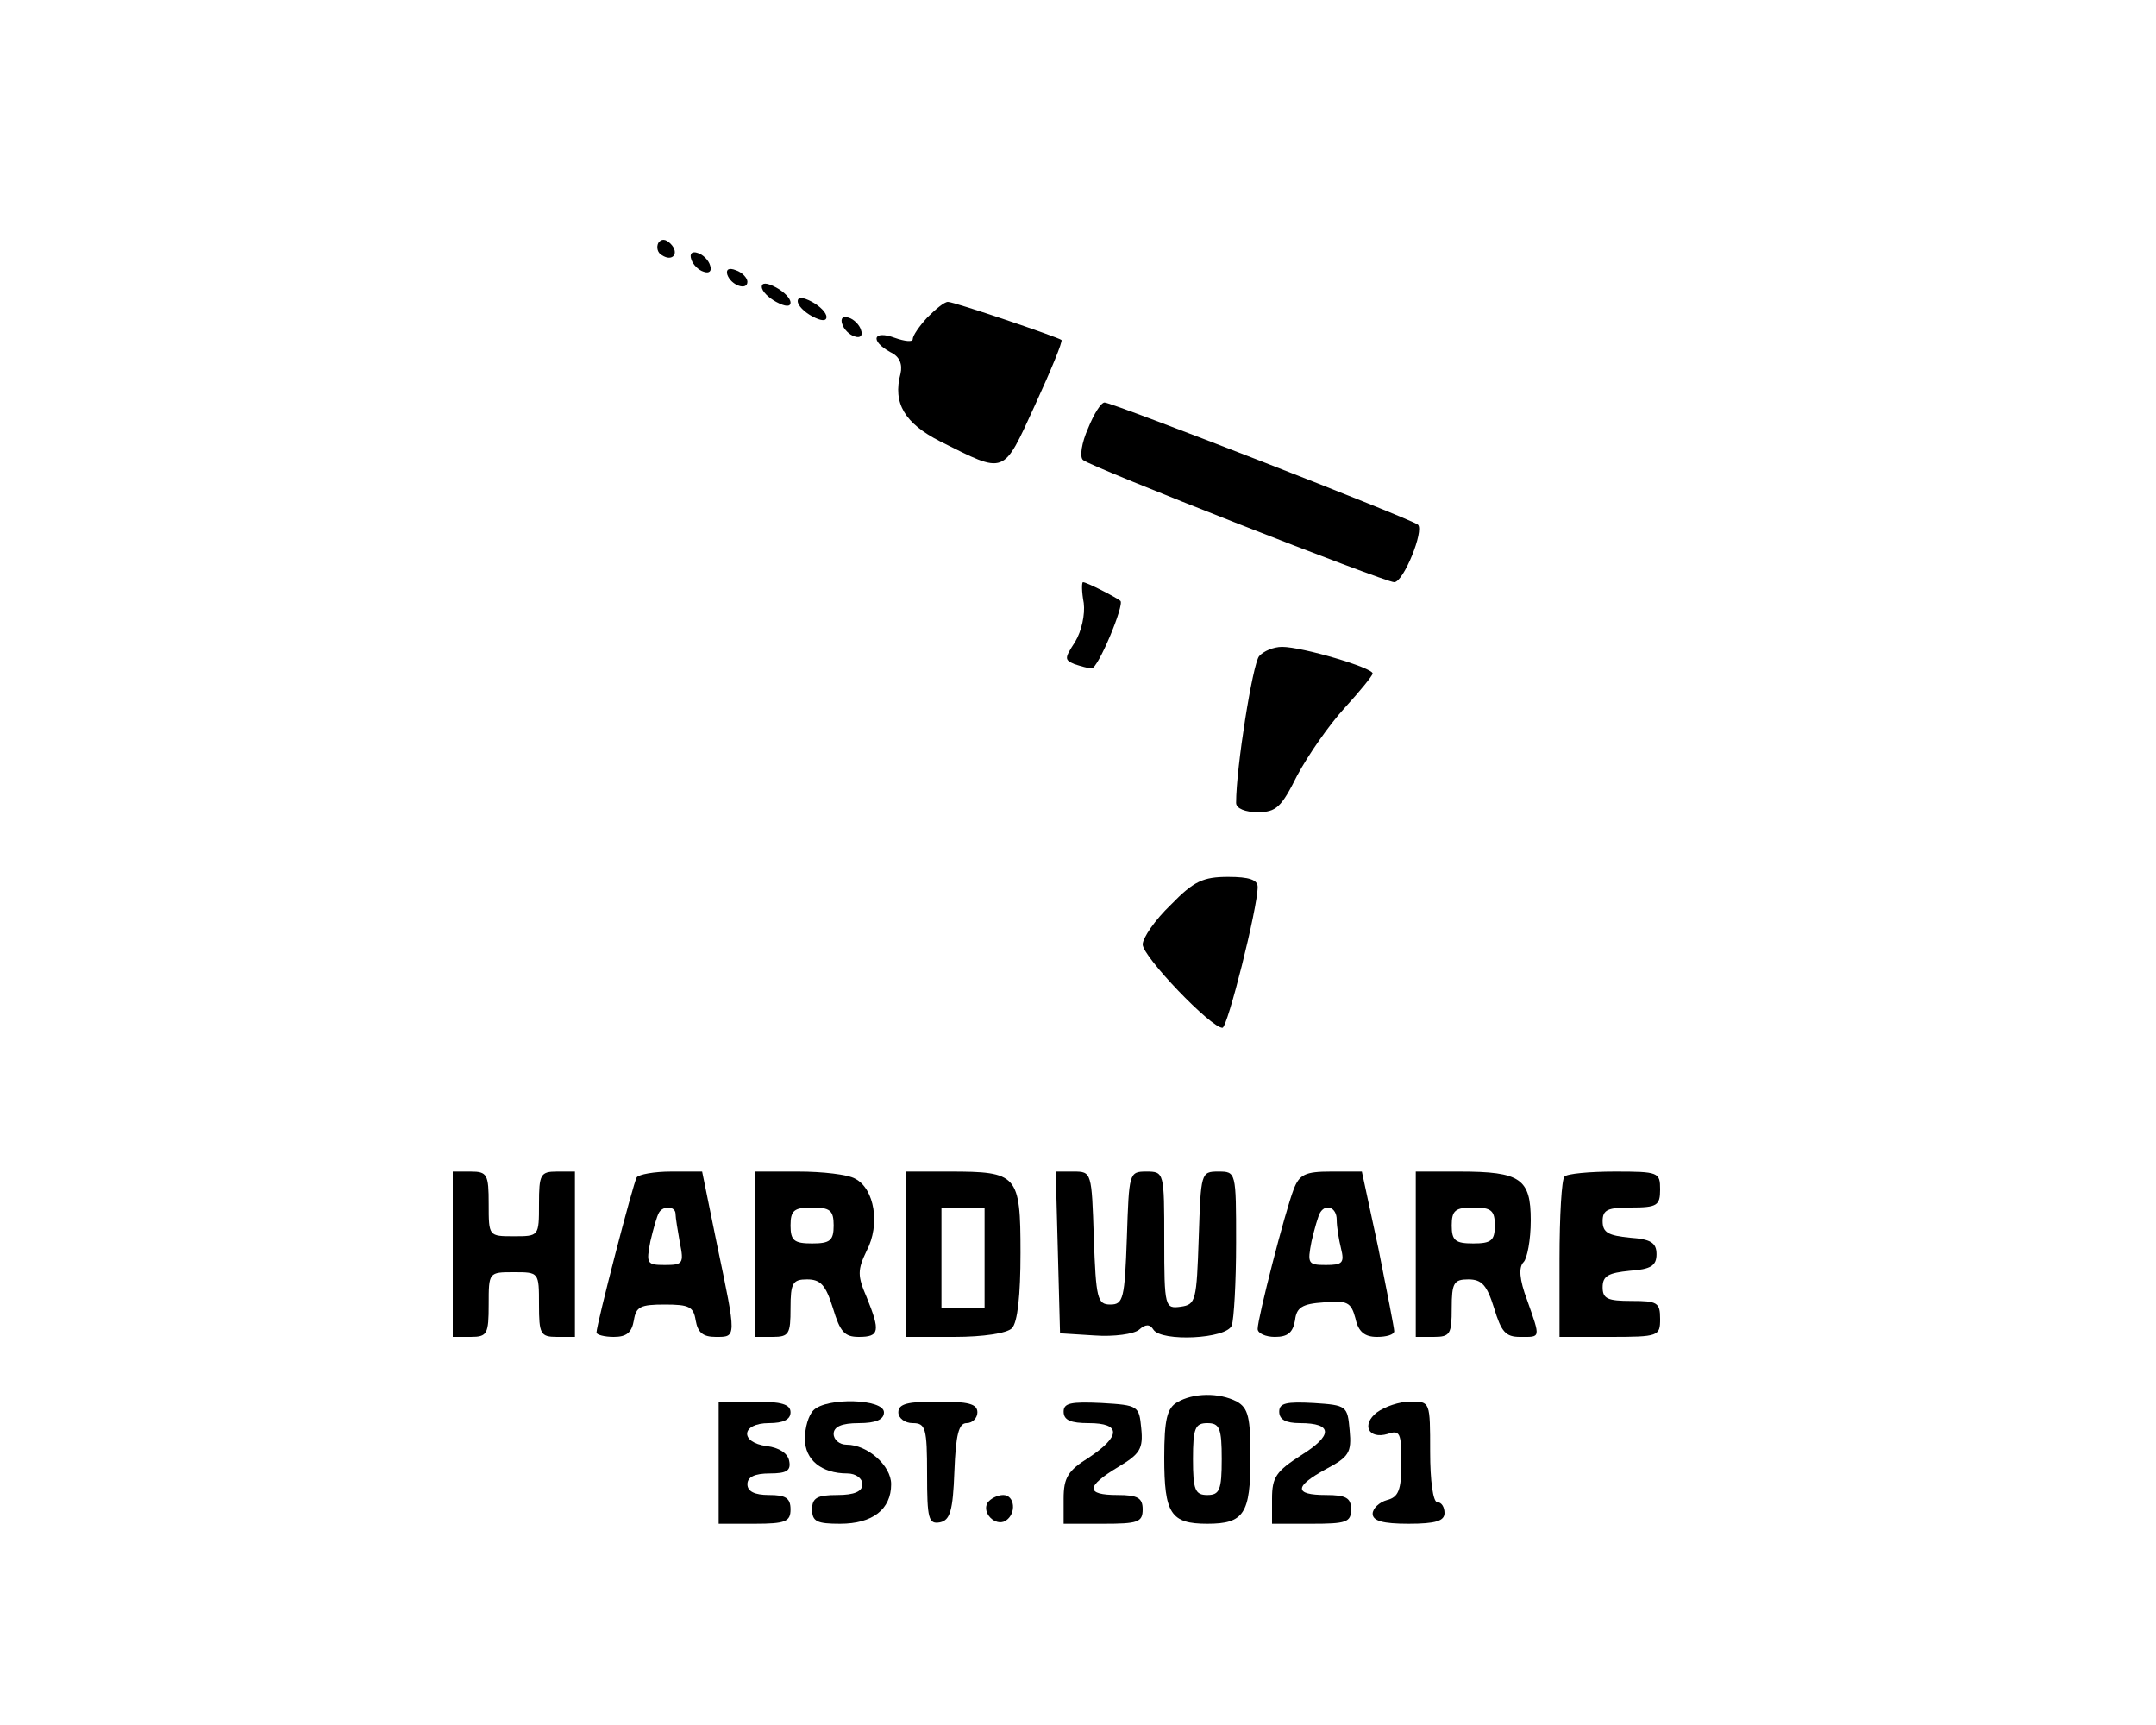 <?xml version="1.0" standalone="no"?>
<!DOCTYPE svg PUBLIC "-//W3C//DTD SVG 20010904//EN"
 "http://www.w3.org/TR/2001/REC-SVG-20010904/DTD/svg10.dtd">
<svg version="1.0" xmlns="http://www.w3.org/2000/svg"
 width="300pt" height="240pt" viewBox="0 0 300 240"
 preserveAspectRatio="xMidYMid meet">

<g transform="translate(0,240) scale(0.1,-0.1)"
fill="#000000" stroke="none">
<path d="M916 2062 c-3 -6 -1 -14 5 -17 15 -10 25 3 12 16 -7 7 -13 7 -17 1z"/>
<path d="M962 2039 c2 -7 10 -15 17 -17 8 -3 12 1 9 9 -2 7 -10 15 -17 17 -8
3 -12 -1 -9 -9z"/>
<path d="M1012 2018 c5 -15 28 -23 28 -10 0 5 -7 13 -16 16 -10 4 -14 1 -12
-6z"/>
<path d="M1060 2001 c0 -6 9 -15 20 -21 13 -7 20 -7 20 -1 0 6 -9 15 -20 21
-13 7 -20 7 -20 1z"/>
<path d="M1110 1981 c0 -6 9 -15 20 -21 13 -7 20 -7 20 -1 0 6 -9 15 -20 21
-13 7 -20 7 -20 1z"/>
<path d="M1290 1958 c-11 -12 -20 -25 -20 -30 0 -4 -11 -3 -25 2 -30 11 -35
-4 -6 -20 13 -6 17 -17 14 -30 -11 -41 6 -69 55 -94 92 -46 87 -48 132 50 22
48 39 89 37 91 -5 4 -149 53 -158 53 -5 0 -17 -10 -29 -22z"/>
<path d="M1172 1949 c2 -7 10 -15 17 -17 8 -3 12 1 9 9 -2 7 -10 15 -17 17 -8
3 -12 -1 -9 -9z"/>
<path d="M1514 1804 c-9 -20 -12 -40 -7 -44 9 -9 420 -170 433 -170 13 0 42
72 33 80 -9 8 -425 170 -436 170 -5 0 -15 -16 -23 -36z"/>
<path d="M1508 1561 c2 -16 -3 -39 -12 -54 -15 -23 -15 -25 -1 -31 9 -3 20 -6
24 -6 9 0 46 89 40 94 -6 5 -47 26 -52 26 -2 0 -2 -13 1 -29z"/>
<path d="M1752 1487 c-9 -11 -32 -155 -32 -204 0 -8 13 -13 30 -13 26 0 33 7
55 51 15 28 44 70 66 94 21 23 39 45 39 48 0 8 -98 37 -126 37 -12 0 -26 -6
-32 -13z"/>
<path d="M1629 1141 c-22 -21 -39 -46 -39 -55 0 -17 95 -116 111 -116 7 0 49
167 49 196 0 10 -12 14 -41 14 -35 0 -48 -6 -80 -39z"/>
<path d="M630 655 l0 -115 25 0 c23 0 25 4 25 45 0 45 0 45 35 45 35 0 35 0
35 -45 0 -41 2 -45 25 -45 l25 0 0 115 0 115 -25 0 c-23 0 -25 -4 -25 -45 0
-45 0 -45 -35 -45 -35 0 -35 0 -35 45 0 41 -2 45 -25 45 l-25 0 0 -115z"/>
<path d="M886 762 c-5 -8 -56 -205 -56 -216 0 -3 11 -6 24 -6 18 0 25 6 28 23
3 19 9 22 43 22 34 0 40 -3 43 -22 3 -17 10 -23 28 -23 29 0 29 -2 2 127 l-21
103 -43 0 c-24 0 -45 -4 -48 -8z m54 -51 c0 -5 3 -23 6 -40 6 -29 4 -31 -21
-31 -25 0 -26 2 -20 33 4 17 9 35 12 40 6 10 23 9 23 -2z"/>
<path d="M1050 655 l0 -115 25 0 c23 0 25 4 25 40 0 35 3 40 23 40 19 0 26 -8
36 -40 10 -33 16 -40 36 -40 29 0 30 8 11 55 -13 30 -13 38 0 65 19 36 11 86
-16 100 -10 6 -46 10 -79 10 l-61 0 0 -115z m110 40 c0 -21 -5 -25 -30 -25
-25 0 -30 4 -30 25 0 21 5 25 30 25 25 0 30 -4 30 -25z"/>
<path d="M1260 655 l0 -115 68 0 c40 0 73 5 80 12 8 8 12 46 12 105 0 109 -4
113 -99 113 l-61 0 0 -115z m110 -5 l0 -70 -30 0 -30 0 0 70 0 70 30 0 30 0 0
-70z"/>
<path d="M1472 658 l3 -113 48 -3 c27 -2 55 2 62 8 9 8 15 8 20 0 11 -17 102
-13 109 6 3 9 6 60 6 115 0 99 0 99 -25 99 -24 0 -24 -2 -27 -92 -3 -88 -4
-93 -25 -96 -22 -3 -23 -1 -23 92 0 95 0 96 -25 96 -24 0 -24 -2 -27 -92 -3
-85 -5 -93 -23 -93 -18 0 -20 8 -23 93 -3 91 -3 92 -28 92 l-25 0 3 -112z"/>
<path d="M1800 745 c-12 -31 -50 -179 -50 -194 0 -6 11 -11 24 -11 18 0 25 6
28 23 2 18 10 23 40 25 33 3 38 0 44 -22 4 -19 13 -26 30 -26 13 0 24 3 24 8
0 4 -10 55 -22 115 l-23 107 -43 0 c-36 0 -44 -4 -52 -25z m60 -42 c0 -10 3
-28 6 -40 5 -20 2 -23 -21 -23 -25 0 -26 2 -20 33 4 17 9 35 12 40 8 13 23 7
23 -10z"/>
<path d="M1970 655 l0 -115 25 0 c23 0 25 4 25 40 0 35 3 40 23 40 19 0 26 -8
36 -40 10 -33 16 -40 36 -40 29 0 29 -3 10 51 -11 29 -12 46 -5 53 5 5 10 31
10 58 0 58 -14 68 -99 68 l-61 0 0 -115z m110 40 c0 -21 -5 -25 -30 -25 -25 0
-30 4 -30 25 0 21 5 25 30 25 25 0 30 -4 30 -25z"/>
<path d="M2177 763 c-4 -3 -7 -55 -7 -115 l0 -108 70 0 c68 0 70 1 70 25 0 23
-4 25 -40 25 -33 0 -40 3 -40 19 0 16 8 20 38 23 29 2 37 7 37 23 0 16 -8 21
-37 23 -30 3 -38 7 -38 23 0 16 7 19 40 19 36 0 40 3 40 25 0 24 -2 25 -63 25
-35 0 -67 -3 -70 -7z"/>
<path d="M1638 449 c-14 -8 -18 -24 -18 -77 0 -78 9 -92 60 -92 51 0 60 14 60
92 0 56 -3 69 -19 78 -25 13 -61 12 -83 -1z m62 -79 c0 -43 -3 -50 -20 -50
-17 0 -20 7 -20 50 0 43 3 50 20 50 17 0 20 -7 20 -50z"/>
<path d="M1000 365 l0 -85 50 0 c43 0 50 3 50 20 0 16 -7 20 -30 20 -20 0 -30
5 -30 15 0 10 10 15 31 15 24 0 30 4 27 18 -2 10 -14 18 -31 20 -38 5 -36 32
3 32 20 0 30 5 30 15 0 11 -12 15 -50 15 l-50 0 0 -85z"/>
<path d="M1132 438 c-7 -7 -12 -24 -12 -40 0 -29 23 -48 59 -48 12 0 21 -7 21
-15 0 -10 -11 -15 -35 -15 -28 0 -35 -4 -35 -20 0 -17 7 -20 39 -20 45 0 71
20 71 55 0 26 -33 55 -62 55 -10 0 -18 7 -18 15 0 10 11 15 35 15 24 0 35 5
35 15 0 19 -80 21 -98 3z"/>
<path d="M1250 435 c0 -8 9 -15 20 -15 18 0 20 -7 20 -71 0 -62 2 -70 18 -67
14 3 18 16 20 71 2 51 6 67 17 67 8 0 15 7 15 15 0 12 -13 15 -55 15 -42 0
-55 -3 -55 -15z"/>
<path d="M1480 436 c0 -12 10 -16 35 -16 45 0 45 -18 0 -48 -29 -18 -35 -28
-35 -57 l0 -35 55 0 c48 0 55 2 55 20 0 16 -7 20 -35 20 -45 0 -44 12 1 39 30
18 35 25 32 54 -3 31 -4 32 -55 35 -43 2 -53 0 -53 -12z"/>
<path d="M1780 436 c0 -11 9 -16 29 -16 46 0 46 -17 1 -45 -34 -22 -40 -30
-40 -60 l0 -35 55 0 c48 0 55 2 55 20 0 16 -7 20 -35 20 -45 0 -44 12 0 36 32
17 36 23 33 54 -3 34 -4 35 -50 38 -38 2 -48 0 -48 -12z"/>
<path d="M1916 435 c-22 -17 -12 -38 15 -30 17 6 19 1 19 -40 0 -38 -4 -48
-20 -52 -11 -3 -20 -12 -20 -19 0 -10 14 -14 50 -14 38 0 50 4 50 15 0 8 -4
15 -10 15 -6 0 -10 30 -10 70 0 70 0 70 -27 70 -16 0 -36 -7 -47 -15z"/>
<path d="M1374 309 c-8 -14 11 -33 25 -25 16 10 13 36 -3 36 -8 0 -18 -5 -22
-11z"/>
</g>
</svg>
